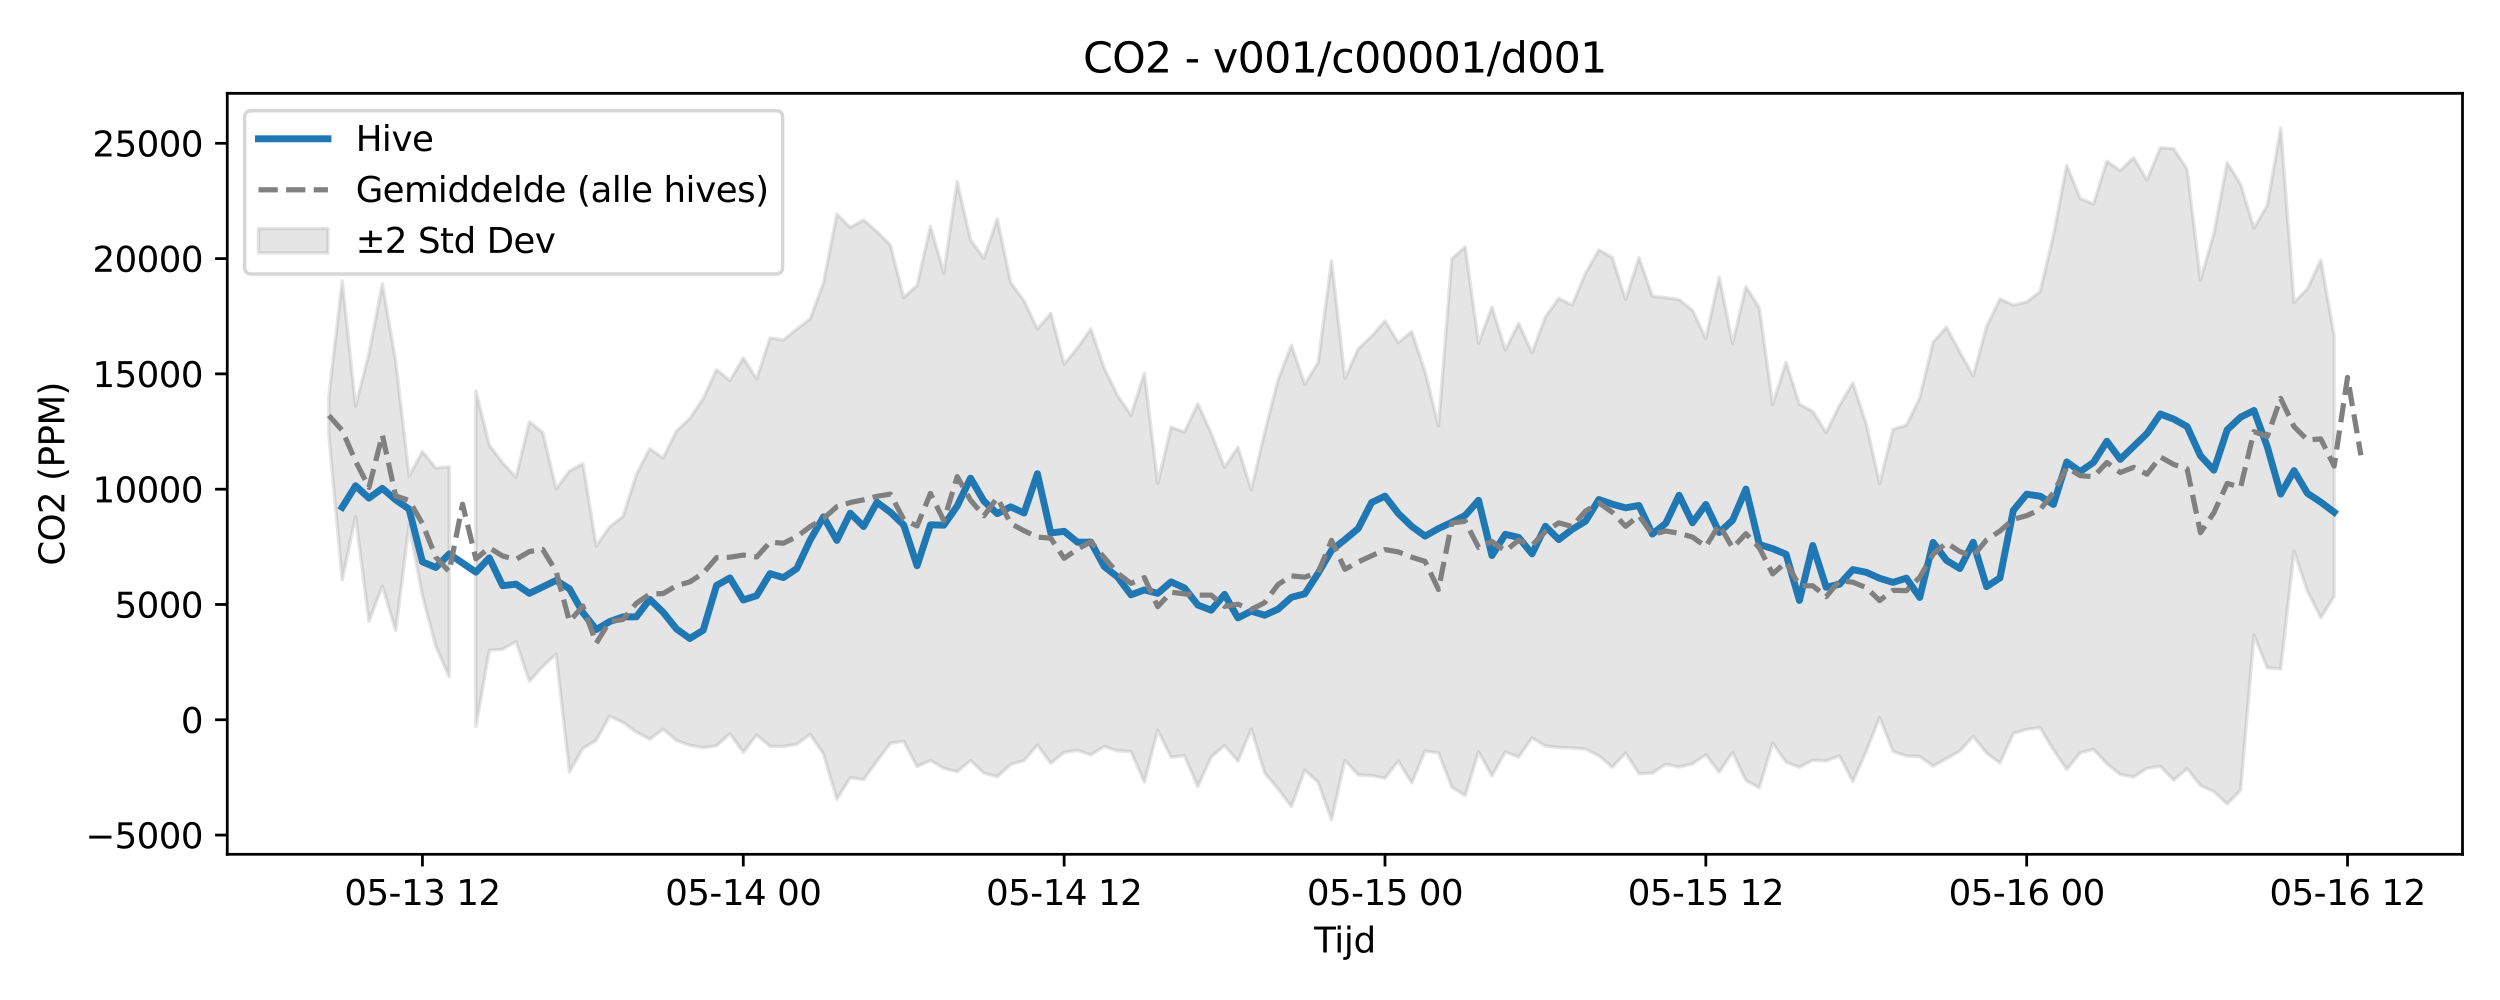 <?xml version="1.0" encoding="utf-8" standalone="no"?>
<!DOCTYPE svg PUBLIC "-//W3C//DTD SVG 1.1//EN"
  "http://www.w3.org/Graphics/SVG/1.1/DTD/svg11.dtd">
<svg xmlns:xlink="http://www.w3.org/1999/xlink" width="720pt" height="288pt" viewBox="0 0 720 288" xmlns="http://www.w3.org/2000/svg" version="1.1">
 <defs>
  <style type="text/css">*{stroke-linejoin: round; stroke-linecap: butt}</style>
 </defs>
 <g id="figure_1">
  <g id="patch_1">
   <path d="M 0 288 
L 720 288 
L 720 0 
L 0 0 
z
" style="fill: #ffffff"/>
  </g>
  <g id="axes_1">
   <g id="patch_2">
    <path d="M 65.45 246.04 
L 709.2 246.04 
L 709.2 26.88 
L 65.45 26.88 
z
" style="fill: #ffffff"/>
   </g>
   <g id="FillBetweenPolyCollection_1">
    <path d="M 94.711 114.106 
L 94.711 125.226 
L 98.562 167.044 
L 102.412 148.723 
L 106.262 178.927 
L 110.112 168.78 
L 113.962 181.576 
L 117.812 151.13 
L 121.663 171.551 
L 125.513 186.129 
L 129.363 194.874 
L 129.363 134.446 
L 129.363 134.446 
L 125.513 134.815 
L 121.663 130.052 
L 117.812 137.149 
L 113.962 104.076 
L 110.112 81.735 
L 106.262 101.859 
L 102.412 116.919 
L 98.562 80.901 
L 94.711 114.106 
z
" clip-path="url(#p6674d597a9)" style="fill: #808080; fill-opacity: 0.2; stroke: #808080; stroke-opacity: 0.2"/>
    <path d="M 137.063 112.598 
L 137.063 209.276 
L 140.914 187.304 
L 144.764 186.979 
L 148.614 184.776 
L 152.464 196.228 
L 156.314 191.934 
L 160.164 188.405 
L 164.015 222.321 
L 167.865 215.551 
L 171.715 213.222 
L 175.565 206.272 
L 179.415 208.045 
L 183.265 210.819 
L 187.116 212.919 
L 190.966 210.017 
L 194.816 213.228 
L 198.666 214.637 
L 202.516 215.351 
L 206.367 214.774 
L 210.217 211.314 
L 214.067 216.672 
L 217.917 211.683 
L 221.767 214.952 
L 225.617 214.993 
L 229.468 214.36 
L 233.318 211.513 
L 237.168 217.15 
L 241.018 230.19 
L 244.868 223.989 
L 248.719 224.5 
L 252.569 219.175 
L 256.419 214.086 
L 260.269 213.509 
L 264.119 220.768 
L 267.969 218.974 
L 271.82 221.298 
L 275.67 222.225 
L 279.52 219.042 
L 283.37 222.696 
L 287.22 223.669 
L 291.071 220.173 
L 294.921 219.063 
L 298.771 214.57 
L 302.621 219.813 
L 306.471 216.718 
L 310.321 216.104 
L 314.172 217.423 
L 318.022 214.979 
L 321.872 216.27 
L 325.722 216.435 
L 329.572 225.201 
L 333.422 210.26 
L 337.273 218.073 
L 341.123 217.631 
L 344.973 226.542 
L 348.823 218.017 
L 352.673 214.708 
L 356.524 219.224 
L 360.374 209.946 
L 364.224 222.614 
L 368.074 227.193 
L 371.924 232.288 
L 375.774 221.786 
L 379.625 225.297 
L 383.475 236.078 
L 387.325 218.994 
L 391.175 223.193 
L 395.025 223.374 
L 398.876 224.131 
L 402.726 219.179 
L 406.576 225.473 
L 410.426 216.32 
L 414.276 216.798 
L 418.126 226.701 
L 421.977 229.158 
L 425.827 216.48 
L 429.677 223.458 
L 433.527 216.573 
L 437.377 218.037 
L 441.228 212.502 
L 445.078 214.861 
L 448.928 215.239 
L 452.778 215.427 
L 456.628 215.707 
L 460.478 217.654 
L 464.329 220.947 
L 468.179 216.885 
L 472.029 222.824 
L 475.879 222.657 
L 479.729 220.11 
L 483.579 220.909 
L 487.43 219.987 
L 491.28 217.367 
L 495.13 222.393 
L 498.98 216.692 
L 502.83 224.806 
L 506.681 226.875 
L 510.531 213.978 
L 514.381 219.5 
L 518.231 220.97 
L 522.081 218.951 
L 525.931 219.147 
L 529.782 217.693 
L 533.632 225.077 
L 537.482 216.334 
L 541.332 206.645 
L 545.182 216.38 
L 549.033 217.74 
L 552.883 217.849 
L 556.733 220.627 
L 560.583 218.481 
L 564.433 216.306 
L 568.283 212.074 
L 572.134 216.854 
L 575.984 219.796 
L 579.834 211.244 
L 583.684 210.061 
L 587.534 209.56 
L 591.385 215.954 
L 595.235 221.607 
L 599.085 216.829 
L 602.935 215.805 
L 606.785 219.972 
L 610.635 223.065 
L 614.486 223.769 
L 618.336 221.274 
L 622.186 220.677 
L 626.036 224.695 
L 629.886 221.374 
L 633.736 226.208 
L 637.587 228 
L 641.437 231.558 
L 645.287 227.628 
L 649.137 182.943 
L 652.987 192.316 
L 656.838 192.641 
L 660.688 158.699 
L 664.538 170.225 
L 668.388 177.891 
L 672.238 171.789 
L 672.238 96.66 
L 672.238 96.66 
L 668.388 74.931 
L 664.538 83.162 
L 660.688 87.064 
L 656.838 36.842 
L 652.987 59.11 
L 649.137 65.67 
L 645.287 53.071 
L 641.437 46.882 
L 637.587 67.368 
L 633.736 80.639 
L 629.886 48.709 
L 626.036 42.85 
L 622.186 42.53 
L 618.336 51.859 
L 614.486 45.394 
L 610.635 49.118 
L 606.785 46.415 
L 602.935 58.766 
L 599.085 57.159 
L 595.235 47.651 
L 591.385 67.816 
L 587.534 84.015 
L 583.684 86.941 
L 579.834 87.874 
L 575.984 86.084 
L 572.134 94.076 
L 568.283 108.265 
L 564.433 101.393 
L 560.583 94.219 
L 556.733 98.548 
L 552.883 114.637 
L 549.033 122.477 
L 545.182 123.659 
L 541.332 139.275 
L 537.482 122.154 
L 533.632 110.279 
L 529.782 116.743 
L 525.931 124.562 
L 522.081 118.473 
L 518.231 116.423 
L 514.381 104.32 
L 510.531 116.569 
L 506.681 88.672 
L 502.83 82.579 
L 498.98 98.912 
L 495.13 79.784 
L 491.28 97.472 
L 487.43 89.351 
L 483.579 86.256 
L 479.729 85.723 
L 475.879 85.3 
L 472.029 74.154 
L 468.179 86.259 
L 464.329 74.129 
L 460.478 71.987 
L 456.628 78.682 
L 452.778 87.842 
L 448.928 85.923 
L 445.078 91.296 
L 441.228 101.595 
L 437.377 93.124 
L 433.527 100.79 
L 429.677 88.443 
L 425.827 98.867 
L 421.977 71.099 
L 418.126 74.5 
L 414.276 122.714 
L 410.426 107.047 
L 406.576 95.46 
L 402.726 98.714 
L 398.876 92.435 
L 395.025 96.799 
L 391.175 100.473 
L 387.325 108.94 
L 383.475 75.147 
L 379.625 104.458 
L 375.774 110.642 
L 371.924 99.422 
L 368.074 109.476 
L 364.224 124.503 
L 360.374 141.086 
L 356.524 128.8 
L 352.673 134.578 
L 348.823 124.768 
L 344.973 116.266 
L 341.123 124.451 
L 337.273 123.02 
L 333.422 139.184 
L 329.572 107.458 
L 325.722 119.584 
L 321.872 113.897 
L 318.022 106.047 
L 314.172 94.69 
L 310.321 100.172 
L 306.471 104.895 
L 302.621 90.21 
L 298.771 94.742 
L 294.921 86.639 
L 291.071 81.362 
L 287.22 63.011 
L 283.37 74.386 
L 279.52 69.075 
L 275.67 52.29 
L 271.82 78.612 
L 267.969 65.235 
L 264.119 82.204 
L 260.269 85.677 
L 256.419 70.528 
L 252.569 66.7 
L 248.719 63.381 
L 244.868 65.462 
L 241.018 61.649 
L 237.168 81.494 
L 233.318 91.845 
L 229.468 94.763 
L 225.617 97.905 
L 221.767 97.312 
L 217.917 109.122 
L 214.067 103.066 
L 210.217 109.641 
L 206.367 106.432 
L 202.516 114.798 
L 198.666 120.528 
L 194.816 124.141 
L 190.966 131.881 
L 187.116 129.219 
L 183.265 136.672 
L 179.415 148.754 
L 175.565 151.712 
L 171.715 157.263 
L 167.865 133.509 
L 164.015 135.655 
L 160.164 140.769 
L 156.314 124.573 
L 152.464 121.469 
L 148.614 137.438 
L 144.764 133.298 
L 140.914 128.215 
L 137.063 112.598 
z
" clip-path="url(#p6674d597a9)" style="fill: #808080; fill-opacity: 0.2; stroke: #808080; stroke-opacity: 0.2"/>
   </g>
   <g id="matplotlib.axis_1">
    <g id="xtick_1">
     <g id="line2d_1">
      <defs>
       <path id="mad8a921798" d="M 0 0 
L 0 3.5 
" style="stroke: #000000; stroke-width: 0.8"/>
      </defs>
      <g>
       <use xlink:href="#mad8a921798" x="121.663" y="246.04" style="stroke: #000000; stroke-width: 0.8"/>
      </g>
     </g>
     <g id="text_1">
      <!-- 05-13 12 -->
      <g transform="translate(99.182 260.638) scale(0.1 -0.1)">
       <defs>
        <path id="DejaVuSans-30" d="M 2034 4250 
Q 1547 4250 1301 3770 
Q 1056 3291 1056 2328 
Q 1056 1369 1301 889 
Q 1547 409 2034 409 
Q 2525 409 2770 889 
Q 3016 1369 3016 2328 
Q 3016 3291 2770 3770 
Q 2525 4250 2034 4250 
z
M 2034 4750 
Q 2819 4750 3233 4129 
Q 3647 3509 3647 2328 
Q 3647 1150 3233 529 
Q 2819 -91 2034 -91 
Q 1250 -91 836 529 
Q 422 1150 422 2328 
Q 422 3509 836 4129 
Q 1250 4750 2034 4750 
z
" transform="scale(0.016)"/>
        <path id="DejaVuSans-35" d="M 691 4666 
L 3169 4666 
L 3169 4134 
L 1269 4134 
L 1269 2991 
Q 1406 3038 1543 3061 
Q 1681 3084 1819 3084 
Q 2600 3084 3056 2656 
Q 3513 2228 3513 1497 
Q 3513 744 3044 326 
Q 2575 -91 1722 -91 
Q 1428 -91 1123 -41 
Q 819 9 494 109 
L 494 744 
Q 775 591 1075 516 
Q 1375 441 1709 441 
Q 2250 441 2565 725 
Q 2881 1009 2881 1497 
Q 2881 1984 2565 2268 
Q 2250 2553 1709 2553 
Q 1456 2553 1204 2497 
Q 953 2441 691 2322 
L 691 4666 
z
" transform="scale(0.016)"/>
        <path id="DejaVuSans-2d" d="M 313 2009 
L 1997 2009 
L 1997 1497 
L 313 1497 
L 313 2009 
z
" transform="scale(0.016)"/>
        <path id="DejaVuSans-31" d="M 794 531 
L 1825 531 
L 1825 4091 
L 703 3866 
L 703 4441 
L 1819 4666 
L 2450 4666 
L 2450 531 
L 3481 531 
L 3481 0 
L 794 0 
L 794 531 
z
" transform="scale(0.016)"/>
        <path id="DejaVuSans-33" d="M 2597 2516 
Q 3050 2419 3304 2112 
Q 3559 1806 3559 1356 
Q 3559 666 3084 287 
Q 2609 -91 1734 -91 
Q 1441 -91 1130 -33 
Q 819 25 488 141 
L 488 750 
Q 750 597 1062 519 
Q 1375 441 1716 441 
Q 2309 441 2620 675 
Q 2931 909 2931 1356 
Q 2931 1769 2642 2001 
Q 2353 2234 1838 2234 
L 1294 2234 
L 1294 2753 
L 1863 2753 
Q 2328 2753 2575 2939 
Q 2822 3125 2822 3475 
Q 2822 3834 2567 4026 
Q 2313 4219 1838 4219 
Q 1578 4219 1281 4162 
Q 984 4106 628 3988 
L 628 4550 
Q 988 4650 1302 4700 
Q 1616 4750 1894 4750 
Q 2613 4750 3031 4423 
Q 3450 4097 3450 3541 
Q 3450 3153 3228 2886 
Q 3006 2619 2597 2516 
z
" transform="scale(0.016)"/>
        <path id="DejaVuSans-20" transform="scale(0.016)"/>
        <path id="DejaVuSans-32" d="M 1228 531 
L 3431 531 
L 3431 0 
L 469 0 
L 469 531 
Q 828 903 1448 1529 
Q 2069 2156 2228 2338 
Q 2531 2678 2651 2914 
Q 2772 3150 2772 3378 
Q 2772 3750 2511 3984 
Q 2250 4219 1831 4219 
Q 1534 4219 1204 4116 
Q 875 4013 500 3803 
L 500 4441 
Q 881 4594 1212 4672 
Q 1544 4750 1819 4750 
Q 2544 4750 2975 4387 
Q 3406 4025 3406 3419 
Q 3406 3131 3298 2873 
Q 3191 2616 2906 2266 
Q 2828 2175 2409 1742 
Q 1991 1309 1228 531 
z
" transform="scale(0.016)"/>
       </defs>
       <use xlink:href="#DejaVuSans-30"/>
       <use xlink:href="#DejaVuSans-35" transform="translate(63.623 0)"/>
       <use xlink:href="#DejaVuSans-2d" transform="translate(127.246 0)"/>
       <use xlink:href="#DejaVuSans-31" transform="translate(163.33 0)"/>
       <use xlink:href="#DejaVuSans-33" transform="translate(226.953 0)"/>
       <use xlink:href="#DejaVuSans-20" transform="translate(290.576 0)"/>
       <use xlink:href="#DejaVuSans-31" transform="translate(322.363 0)"/>
       <use xlink:href="#DejaVuSans-32" transform="translate(385.986 0)"/>
      </g>
     </g>
    </g>
    <g id="xtick_2">
     <g id="line2d_2">
      <g>
       <use xlink:href="#mad8a921798" x="214.067" y="246.04" style="stroke: #000000; stroke-width: 0.8"/>
      </g>
     </g>
     <g id="text_2">
      <!-- 05-14 00 -->
      <g transform="translate(191.586 260.638) scale(0.1 -0.1)">
       <defs>
        <path id="DejaVuSans-34" d="M 2419 4116 
L 825 1625 
L 2419 1625 
L 2419 4116 
z
M 2253 4666 
L 3047 4666 
L 3047 1625 
L 3713 1625 
L 3713 1100 
L 3047 1100 
L 3047 0 
L 2419 0 
L 2419 1100 
L 313 1100 
L 313 1709 
L 2253 4666 
z
" transform="scale(0.016)"/>
       </defs>
       <use xlink:href="#DejaVuSans-30"/>
       <use xlink:href="#DejaVuSans-35" transform="translate(63.623 0)"/>
       <use xlink:href="#DejaVuSans-2d" transform="translate(127.246 0)"/>
       <use xlink:href="#DejaVuSans-31" transform="translate(163.33 0)"/>
       <use xlink:href="#DejaVuSans-34" transform="translate(226.953 0)"/>
       <use xlink:href="#DejaVuSans-20" transform="translate(290.576 0)"/>
       <use xlink:href="#DejaVuSans-30" transform="translate(322.363 0)"/>
       <use xlink:href="#DejaVuSans-30" transform="translate(385.986 0)"/>
      </g>
     </g>
    </g>
    <g id="xtick_3">
     <g id="line2d_3">
      <g>
       <use xlink:href="#mad8a921798" x="306.471" y="246.04" style="stroke: #000000; stroke-width: 0.8"/>
      </g>
     </g>
     <g id="text_3">
      <!-- 05-14 12 -->
      <g transform="translate(283.991 260.638) scale(0.1 -0.1)">
       <use xlink:href="#DejaVuSans-30"/>
       <use xlink:href="#DejaVuSans-35" transform="translate(63.623 0)"/>
       <use xlink:href="#DejaVuSans-2d" transform="translate(127.246 0)"/>
       <use xlink:href="#DejaVuSans-31" transform="translate(163.33 0)"/>
       <use xlink:href="#DejaVuSans-34" transform="translate(226.953 0)"/>
       <use xlink:href="#DejaVuSans-20" transform="translate(290.576 0)"/>
       <use xlink:href="#DejaVuSans-31" transform="translate(322.363 0)"/>
       <use xlink:href="#DejaVuSans-32" transform="translate(385.986 0)"/>
      </g>
     </g>
    </g>
    <g id="xtick_4">
     <g id="line2d_4">
      <g>
       <use xlink:href="#mad8a921798" x="398.876" y="246.04" style="stroke: #000000; stroke-width: 0.8"/>
      </g>
     </g>
     <g id="text_4">
      <!-- 05-15 00 -->
      <g transform="translate(376.395 260.638) scale(0.1 -0.1)">
       <use xlink:href="#DejaVuSans-30"/>
       <use xlink:href="#DejaVuSans-35" transform="translate(63.623 0)"/>
       <use xlink:href="#DejaVuSans-2d" transform="translate(127.246 0)"/>
       <use xlink:href="#DejaVuSans-31" transform="translate(163.33 0)"/>
       <use xlink:href="#DejaVuSans-35" transform="translate(226.953 0)"/>
       <use xlink:href="#DejaVuSans-20" transform="translate(290.576 0)"/>
       <use xlink:href="#DejaVuSans-30" transform="translate(322.363 0)"/>
       <use xlink:href="#DejaVuSans-30" transform="translate(385.986 0)"/>
      </g>
     </g>
    </g>
    <g id="xtick_5">
     <g id="line2d_5">
      <g>
       <use xlink:href="#mad8a921798" x="491.28" y="246.04" style="stroke: #000000; stroke-width: 0.8"/>
      </g>
     </g>
     <g id="text_5">
      <!-- 05-15 12 -->
      <g transform="translate(468.799 260.638) scale(0.1 -0.1)">
       <use xlink:href="#DejaVuSans-30"/>
       <use xlink:href="#DejaVuSans-35" transform="translate(63.623 0)"/>
       <use xlink:href="#DejaVuSans-2d" transform="translate(127.246 0)"/>
       <use xlink:href="#DejaVuSans-31" transform="translate(163.33 0)"/>
       <use xlink:href="#DejaVuSans-35" transform="translate(226.953 0)"/>
       <use xlink:href="#DejaVuSans-20" transform="translate(290.576 0)"/>
       <use xlink:href="#DejaVuSans-31" transform="translate(322.363 0)"/>
       <use xlink:href="#DejaVuSans-32" transform="translate(385.986 0)"/>
      </g>
     </g>
    </g>
    <g id="xtick_6">
     <g id="line2d_6">
      <g>
       <use xlink:href="#mad8a921798" x="583.684" y="246.04" style="stroke: #000000; stroke-width: 0.8"/>
      </g>
     </g>
     <g id="text_6">
      <!-- 05-16 00 -->
      <g transform="translate(561.204 260.638) scale(0.1 -0.1)">
       <defs>
        <path id="DejaVuSans-36" d="M 2113 2584 
Q 1688 2584 1439 2293 
Q 1191 2003 1191 1497 
Q 1191 994 1439 701 
Q 1688 409 2113 409 
Q 2538 409 2786 701 
Q 3034 994 3034 1497 
Q 3034 2003 2786 2293 
Q 2538 2584 2113 2584 
z
M 3366 4563 
L 3366 3988 
Q 3128 4100 2886 4159 
Q 2644 4219 2406 4219 
Q 1781 4219 1451 3797 
Q 1122 3375 1075 2522 
Q 1259 2794 1537 2939 
Q 1816 3084 2150 3084 
Q 2853 3084 3261 2657 
Q 3669 2231 3669 1497 
Q 3669 778 3244 343 
Q 2819 -91 2113 -91 
Q 1303 -91 875 529 
Q 447 1150 447 2328 
Q 447 3434 972 4092 
Q 1497 4750 2381 4750 
Q 2619 4750 2861 4703 
Q 3103 4656 3366 4563 
z
" transform="scale(0.016)"/>
       </defs>
       <use xlink:href="#DejaVuSans-30"/>
       <use xlink:href="#DejaVuSans-35" transform="translate(63.623 0)"/>
       <use xlink:href="#DejaVuSans-2d" transform="translate(127.246 0)"/>
       <use xlink:href="#DejaVuSans-31" transform="translate(163.33 0)"/>
       <use xlink:href="#DejaVuSans-36" transform="translate(226.953 0)"/>
       <use xlink:href="#DejaVuSans-20" transform="translate(290.576 0)"/>
       <use xlink:href="#DejaVuSans-30" transform="translate(322.363 0)"/>
       <use xlink:href="#DejaVuSans-30" transform="translate(385.986 0)"/>
      </g>
     </g>
    </g>
    <g id="xtick_7">
     <g id="line2d_7">
      <g>
       <use xlink:href="#mad8a921798" x="676.088" y="246.04" style="stroke: #000000; stroke-width: 0.8"/>
      </g>
     </g>
     <g id="text_7">
      <!-- 05-16 12 -->
      <g transform="translate(653.608 260.638) scale(0.1 -0.1)">
       <use xlink:href="#DejaVuSans-30"/>
       <use xlink:href="#DejaVuSans-35" transform="translate(63.623 0)"/>
       <use xlink:href="#DejaVuSans-2d" transform="translate(127.246 0)"/>
       <use xlink:href="#DejaVuSans-31" transform="translate(163.33 0)"/>
       <use xlink:href="#DejaVuSans-36" transform="translate(226.953 0)"/>
       <use xlink:href="#DejaVuSans-20" transform="translate(290.576 0)"/>
       <use xlink:href="#DejaVuSans-31" transform="translate(322.363 0)"/>
       <use xlink:href="#DejaVuSans-32" transform="translate(385.986 0)"/>
      </g>
     </g>
    </g>
    <g id="text_8">
     <!-- Tijd -->
     <g transform="translate(378.475 274.317) scale(0.1 -0.1)">
      <defs>
       <path id="DejaVuSans-54" d="M -19 4666 
L 3928 4666 
L 3928 4134 
L 2272 4134 
L 2272 0 
L 1638 0 
L 1638 4134 
L -19 4134 
L -19 4666 
z
" transform="scale(0.016)"/>
       <path id="DejaVuSans-69" d="M 603 3500 
L 1178 3500 
L 1178 0 
L 603 0 
L 603 3500 
z
M 603 4863 
L 1178 4863 
L 1178 4134 
L 603 4134 
L 603 4863 
z
" transform="scale(0.016)"/>
       <path id="DejaVuSans-6a" d="M 603 3500 
L 1178 3500 
L 1178 -63 
Q 1178 -731 923 -1031 
Q 669 -1331 103 -1331 
L -116 -1331 
L -116 -844 
L 38 -844 
Q 366 -844 484 -692 
Q 603 -541 603 -63 
L 603 3500 
z
M 603 4863 
L 1178 4863 
L 1178 4134 
L 603 4134 
L 603 4863 
z
" transform="scale(0.016)"/>
       <path id="DejaVuSans-64" d="M 2906 2969 
L 2906 4863 
L 3481 4863 
L 3481 0 
L 2906 0 
L 2906 525 
Q 2725 213 2448 61 
Q 2172 -91 1784 -91 
Q 1150 -91 751 415 
Q 353 922 353 1747 
Q 353 2572 751 3078 
Q 1150 3584 1784 3584 
Q 2172 3584 2448 3432 
Q 2725 3281 2906 2969 
z
M 947 1747 
Q 947 1113 1208 752 
Q 1469 391 1925 391 
Q 2381 391 2643 752 
Q 2906 1113 2906 1747 
Q 2906 2381 2643 2742 
Q 2381 3103 1925 3103 
Q 1469 3103 1208 2742 
Q 947 2381 947 1747 
z
" transform="scale(0.016)"/>
      </defs>
      <use xlink:href="#DejaVuSans-54"/>
      <use xlink:href="#DejaVuSans-69" transform="translate(57.959 0)"/>
      <use xlink:href="#DejaVuSans-6a" transform="translate(85.742 0)"/>
      <use xlink:href="#DejaVuSans-64" transform="translate(113.525 0)"/>
     </g>
    </g>
   </g>
   <g id="matplotlib.axis_2">
    <g id="ytick_1">
     <g id="line2d_8">
      <defs>
       <path id="m04504f0aed" d="M 0 0 
L -3.5 0 
" style="stroke: #000000; stroke-width: 0.8"/>
      </defs>
      <g>
       <use xlink:href="#m04504f0aed" x="65.45" y="240.5" style="stroke: #000000; stroke-width: 0.8"/>
      </g>
     </g>
     <g id="text_9">
      <!-- −5000 -->
      <g transform="translate(24.62 244.3) scale(0.1 -0.1)">
       <defs>
        <path id="DejaVuSans-2212" d="M 678 2272 
L 4684 2272 
L 4684 1741 
L 678 1741 
L 678 2272 
z
" transform="scale(0.016)"/>
       </defs>
       <use xlink:href="#DejaVuSans-2212"/>
       <use xlink:href="#DejaVuSans-35" transform="translate(83.789 0)"/>
       <use xlink:href="#DejaVuSans-30" transform="translate(147.412 0)"/>
       <use xlink:href="#DejaVuSans-30" transform="translate(211.035 0)"/>
       <use xlink:href="#DejaVuSans-30" transform="translate(274.658 0)"/>
      </g>
     </g>
    </g>
    <g id="ytick_2">
     <g id="line2d_9">
      <g>
       <use xlink:href="#m04504f0aed" x="65.45" y="207.295" style="stroke: #000000; stroke-width: 0.8"/>
      </g>
     </g>
     <g id="text_10">
      <!-- 0 -->
      <g transform="translate(52.087 211.094) scale(0.1 -0.1)">
       <use xlink:href="#DejaVuSans-30"/>
      </g>
     </g>
    </g>
    <g id="ytick_3">
     <g id="line2d_10">
      <g>
       <use xlink:href="#m04504f0aed" x="65.45" y="174.089" style="stroke: #000000; stroke-width: 0.8"/>
      </g>
     </g>
     <g id="text_11">
      <!-- 5000 -->
      <g transform="translate(33 177.889) scale(0.1 -0.1)">
       <use xlink:href="#DejaVuSans-35"/>
       <use xlink:href="#DejaVuSans-30" transform="translate(63.623 0)"/>
       <use xlink:href="#DejaVuSans-30" transform="translate(127.246 0)"/>
       <use xlink:href="#DejaVuSans-30" transform="translate(190.869 0)"/>
      </g>
     </g>
    </g>
    <g id="ytick_4">
     <g id="line2d_11">
      <g>
       <use xlink:href="#m04504f0aed" x="65.45" y="140.884" style="stroke: #000000; stroke-width: 0.8"/>
      </g>
     </g>
     <g id="text_12">
      <!-- 10000 -->
      <g transform="translate(26.637 144.683) scale(0.1 -0.1)">
       <use xlink:href="#DejaVuSans-31"/>
       <use xlink:href="#DejaVuSans-30" transform="translate(63.623 0)"/>
       <use xlink:href="#DejaVuSans-30" transform="translate(127.246 0)"/>
       <use xlink:href="#DejaVuSans-30" transform="translate(190.869 0)"/>
       <use xlink:href="#DejaVuSans-30" transform="translate(254.492 0)"/>
      </g>
     </g>
    </g>
    <g id="ytick_5">
     <g id="line2d_12">
      <g>
       <use xlink:href="#m04504f0aed" x="65.45" y="107.679" style="stroke: #000000; stroke-width: 0.8"/>
      </g>
     </g>
     <g id="text_13">
      <!-- 15000 -->
      <g transform="translate(26.637 111.478) scale(0.1 -0.1)">
       <use xlink:href="#DejaVuSans-31"/>
       <use xlink:href="#DejaVuSans-35" transform="translate(63.623 0)"/>
       <use xlink:href="#DejaVuSans-30" transform="translate(127.246 0)"/>
       <use xlink:href="#DejaVuSans-30" transform="translate(190.869 0)"/>
       <use xlink:href="#DejaVuSans-30" transform="translate(254.492 0)"/>
      </g>
     </g>
    </g>
    <g id="ytick_6">
     <g id="line2d_13">
      <g>
       <use xlink:href="#m04504f0aed" x="65.45" y="74.473" style="stroke: #000000; stroke-width: 0.8"/>
      </g>
     </g>
     <g id="text_14">
      <!-- 20000 -->
      <g transform="translate(26.637 78.272) scale(0.1 -0.1)">
       <use xlink:href="#DejaVuSans-32"/>
       <use xlink:href="#DejaVuSans-30" transform="translate(63.623 0)"/>
       <use xlink:href="#DejaVuSans-30" transform="translate(127.246 0)"/>
       <use xlink:href="#DejaVuSans-30" transform="translate(190.869 0)"/>
       <use xlink:href="#DejaVuSans-30" transform="translate(254.492 0)"/>
      </g>
     </g>
    </g>
    <g id="ytick_7">
     <g id="line2d_14">
      <g>
       <use xlink:href="#m04504f0aed" x="65.45" y="41.268" style="stroke: #000000; stroke-width: 0.8"/>
      </g>
     </g>
     <g id="text_15">
      <!-- 25000 -->
      <g transform="translate(26.637 45.067) scale(0.1 -0.1)">
       <use xlink:href="#DejaVuSans-32"/>
       <use xlink:href="#DejaVuSans-35" transform="translate(63.623 0)"/>
       <use xlink:href="#DejaVuSans-30" transform="translate(127.246 0)"/>
       <use xlink:href="#DejaVuSans-30" transform="translate(190.869 0)"/>
       <use xlink:href="#DejaVuSans-30" transform="translate(254.492 0)"/>
      </g>
     </g>
    </g>
    <g id="text_16">
     <!-- CO2 (PPM) -->
     <g transform="translate(18.541 162.903) rotate(-90) scale(0.1 -0.1)">
      <defs>
       <path id="DejaVuSans-43" d="M 4122 4306 
L 4122 3641 
Q 3803 3938 3442 4084 
Q 3081 4231 2675 4231 
Q 1875 4231 1450 3742 
Q 1025 3253 1025 2328 
Q 1025 1406 1450 917 
Q 1875 428 2675 428 
Q 3081 428 3442 575 
Q 3803 722 4122 1019 
L 4122 359 
Q 3791 134 3420 21 
Q 3050 -91 2638 -91 
Q 1578 -91 968 557 
Q 359 1206 359 2328 
Q 359 3453 968 4101 
Q 1578 4750 2638 4750 
Q 3056 4750 3426 4639 
Q 3797 4528 4122 4306 
z
" transform="scale(0.016)"/>
       <path id="DejaVuSans-4f" d="M 2522 4238 
Q 1834 4238 1429 3725 
Q 1025 3213 1025 2328 
Q 1025 1447 1429 934 
Q 1834 422 2522 422 
Q 3209 422 3611 934 
Q 4013 1447 4013 2328 
Q 4013 3213 3611 3725 
Q 3209 4238 2522 4238 
z
M 2522 4750 
Q 3503 4750 4090 4092 
Q 4678 3434 4678 2328 
Q 4678 1225 4090 567 
Q 3503 -91 2522 -91 
Q 1538 -91 948 565 
Q 359 1222 359 2328 
Q 359 3434 948 4092 
Q 1538 4750 2522 4750 
z
" transform="scale(0.016)"/>
       <path id="DejaVuSans-28" d="M 1984 4856 
Q 1566 4138 1362 3434 
Q 1159 2731 1159 2009 
Q 1159 1288 1364 580 
Q 1569 -128 1984 -844 
L 1484 -844 
Q 1016 -109 783 600 
Q 550 1309 550 2009 
Q 550 2706 781 3412 
Q 1013 4119 1484 4856 
L 1984 4856 
z
" transform="scale(0.016)"/>
       <path id="DejaVuSans-50" d="M 1259 4147 
L 1259 2394 
L 2053 2394 
Q 2494 2394 2734 2622 
Q 2975 2850 2975 3272 
Q 2975 3691 2734 3919 
Q 2494 4147 2053 4147 
L 1259 4147 
z
M 628 4666 
L 2053 4666 
Q 2838 4666 3239 4311 
Q 3641 3956 3641 3272 
Q 3641 2581 3239 2228 
Q 2838 1875 2053 1875 
L 1259 1875 
L 1259 0 
L 628 0 
L 628 4666 
z
" transform="scale(0.016)"/>
       <path id="DejaVuSans-4d" d="M 628 4666 
L 1569 4666 
L 2759 1491 
L 3956 4666 
L 4897 4666 
L 4897 0 
L 4281 0 
L 4281 4097 
L 3078 897 
L 2444 897 
L 1241 4097 
L 1241 0 
L 628 0 
L 628 4666 
z
" transform="scale(0.016)"/>
       <path id="DejaVuSans-29" d="M 513 4856 
L 1013 4856 
Q 1481 4119 1714 3412 
Q 1947 2706 1947 2009 
Q 1947 1309 1714 600 
Q 1481 -109 1013 -844 
L 513 -844 
Q 928 -128 1133 580 
Q 1338 1288 1338 2009 
Q 1338 2731 1133 3434 
Q 928 4138 513 4856 
z
" transform="scale(0.016)"/>
      </defs>
      <use xlink:href="#DejaVuSans-43"/>
      <use xlink:href="#DejaVuSans-4f" transform="translate(69.824 0)"/>
      <use xlink:href="#DejaVuSans-32" transform="translate(148.535 0)"/>
      <use xlink:href="#DejaVuSans-20" transform="translate(212.158 0)"/>
      <use xlink:href="#DejaVuSans-28" transform="translate(243.945 0)"/>
      <use xlink:href="#DejaVuSans-50" transform="translate(282.959 0)"/>
      <use xlink:href="#DejaVuSans-50" transform="translate(343.262 0)"/>
      <use xlink:href="#DejaVuSans-4d" transform="translate(403.564 0)"/>
      <use xlink:href="#DejaVuSans-29" transform="translate(489.844 0)"/>
     </g>
    </g>
   </g>
   <g id="line2d_15">
    <path d="M 98.562 146.084 
L 102.412 139.901 
L 106.262 143.454 
L 110.112 140.645 
L 113.962 143.975 
L 117.812 146.611 
L 121.663 161.82 
L 125.513 163.424 
L 129.363 159.546 
L 137.063 164.776 
L 140.914 160.679 
L 144.764 168.681 
L 148.614 168.232 
L 152.464 170.888 
L 160.164 167.161 
L 164.015 169.589 
L 167.865 176.443 
L 171.715 181.322 
L 175.565 179.017 
L 179.415 177.66 
L 183.265 177.656 
L 187.116 172.595 
L 190.966 176.31 
L 194.816 181.118 
L 198.666 183.89 
L 202.516 181.499 
L 206.367 168.6 
L 210.217 166.441 
L 214.067 172.792 
L 217.917 171.561 
L 221.767 165.204 
L 225.617 166.342 
L 229.468 163.752 
L 233.318 155.545 
L 237.168 148.853 
L 241.018 155.636 
L 244.868 147.802 
L 248.719 151.629 
L 252.569 144.647 
L 256.419 147.521 
L 260.269 151.202 
L 264.119 162.926 
L 267.969 151.147 
L 271.82 151.251 
L 275.67 145.725 
L 279.52 137.714 
L 283.37 144.32 
L 287.22 147.926 
L 291.071 145.971 
L 294.921 147.744 
L 298.771 136.441 
L 302.621 153.495 
L 306.471 153.022 
L 310.321 156.154 
L 314.172 156.115 
L 318.022 163.165 
L 321.872 166.178 
L 325.722 171.307 
L 329.572 169.901 
L 333.422 170.882 
L 337.273 167.583 
L 341.123 169.334 
L 344.973 174.251 
L 348.823 175.73 
L 352.673 171.187 
L 356.524 177.963 
L 360.374 176.007 
L 364.224 177.184 
L 368.074 175.442 
L 371.924 172.022 
L 375.774 171.024 
L 379.625 165.089 
L 383.475 158.483 
L 387.325 155.43 
L 391.175 152.205 
L 395.025 144.712 
L 398.876 142.892 
L 402.726 147.886 
L 406.576 151.601 
L 410.426 154.394 
L 414.276 152.218 
L 418.126 150.427 
L 421.977 148.433 
L 425.827 144.092 
L 429.677 159.993 
L 433.527 153.883 
L 437.377 154.795 
L 441.228 159.503 
L 445.078 151.566 
L 448.928 155.393 
L 452.778 152.451 
L 456.628 150.117 
L 460.478 143.866 
L 464.329 145.205 
L 468.179 146.248 
L 472.029 145.582 
L 475.879 153.801 
L 479.729 150.724 
L 483.579 142.64 
L 487.43 150.547 
L 491.28 145.289 
L 495.13 153.349 
L 498.98 149.832 
L 502.83 140.864 
L 506.681 156.809 
L 510.531 158.014 
L 514.381 159.627 
L 518.231 172.914 
L 522.081 157.102 
L 525.931 169.12 
L 529.782 168.263 
L 533.632 164.044 
L 537.482 164.827 
L 541.332 166.541 
L 545.182 167.725 
L 549.033 166.512 
L 552.883 172.064 
L 556.733 156.221 
L 560.583 161.39 
L 564.433 163.738 
L 568.283 156.181 
L 572.134 168.958 
L 575.984 166.43 
L 579.834 147.005 
L 583.684 142.323 
L 587.534 142.892 
L 591.385 145.276 
L 595.235 133.043 
L 599.085 135.819 
L 602.935 133.158 
L 606.785 127.088 
L 610.635 132.279 
L 618.336 124.83 
L 622.186 119.239 
L 626.036 120.702 
L 629.886 122.856 
L 633.736 131.272 
L 637.587 135.412 
L 641.437 123.772 
L 645.287 120.153 
L 649.137 118.218 
L 652.987 128.691 
L 656.838 142.283 
L 660.688 135.545 
L 664.538 142.084 
L 668.388 144.612 
L 672.238 147.505 
L 672.238 147.505 
" clip-path="url(#p6674d597a9)" style="fill: none; stroke: #1f77b4; stroke-width: 2; stroke-linecap: square"/>
   </g>
   <g id="line2d_16">
    <path d="M 94.711 119.666 
L 98.562 123.972 
L 102.412 132.821 
L 106.262 140.393 
L 110.112 125.258 
L 113.962 142.826 
L 117.812 144.139 
L 121.663 150.802 
L 125.513 160.472 
L 129.363 164.66 
L 133.213 145.223 
L 137.063 160.937 
L 140.914 157.759 
L 144.764 160.139 
L 148.614 161.107 
L 152.464 158.848 
L 156.314 158.254 
L 160.164 164.587 
L 164.015 178.988 
L 167.865 174.53 
L 171.715 185.243 
L 175.565 178.992 
L 179.415 178.4 
L 183.265 173.746 
L 187.116 171.069 
L 190.966 170.949 
L 194.816 168.685 
L 198.666 167.582 
L 202.516 165.075 
L 206.367 160.603 
L 210.217 160.477 
L 214.067 159.869 
L 217.917 160.403 
L 221.767 156.132 
L 225.617 156.449 
L 229.468 154.561 
L 233.318 151.679 
L 237.168 149.322 
L 241.018 145.919 
L 244.868 144.725 
L 248.719 143.94 
L 252.569 142.937 
L 256.419 142.307 
L 260.269 149.593 
L 264.119 151.486 
L 267.969 142.105 
L 271.82 149.955 
L 275.67 137.257 
L 279.52 144.059 
L 283.37 148.541 
L 287.22 143.34 
L 291.071 150.767 
L 294.921 152.851 
L 298.771 154.656 
L 302.621 155.011 
L 306.471 160.806 
L 310.321 158.138 
L 314.172 156.056 
L 321.872 165.084 
L 325.722 168.009 
L 329.572 166.33 
L 333.422 174.722 
L 337.273 170.546 
L 341.123 171.041 
L 344.973 171.404 
L 348.823 171.392 
L 352.673 174.643 
L 356.524 174.012 
L 360.374 175.516 
L 364.224 173.558 
L 368.074 168.335 
L 371.924 165.855 
L 375.774 166.214 
L 379.625 164.878 
L 383.475 155.613 
L 387.325 163.967 
L 391.175 161.833 
L 398.876 158.283 
L 402.726 158.946 
L 406.576 160.466 
L 410.426 161.683 
L 414.276 169.756 
L 418.126 150.6 
L 421.977 150.129 
L 425.827 157.673 
L 429.677 155.951 
L 433.527 158.681 
L 437.377 155.581 
L 441.228 157.048 
L 445.078 153.078 
L 448.928 150.581 
L 452.778 151.634 
L 456.628 147.194 
L 460.478 144.82 
L 464.329 147.538 
L 468.179 151.572 
L 472.029 148.489 
L 475.879 153.979 
L 479.729 152.916 
L 483.579 153.583 
L 487.43 154.669 
L 491.28 157.419 
L 495.13 151.089 
L 498.98 157.802 
L 502.83 153.693 
L 506.681 157.774 
L 510.531 165.274 
L 514.381 161.91 
L 518.231 168.697 
L 522.081 168.712 
L 525.931 171.854 
L 529.782 167.218 
L 533.632 167.678 
L 537.482 169.244 
L 541.332 172.96 
L 545.182 170.019 
L 549.033 170.109 
L 552.883 166.243 
L 556.733 159.588 
L 560.583 156.35 
L 564.433 158.849 
L 568.283 160.17 
L 572.134 155.465 
L 575.984 152.94 
L 579.834 149.559 
L 583.684 148.501 
L 587.534 146.788 
L 591.385 141.885 
L 595.235 134.629 
L 599.085 136.994 
L 602.935 137.285 
L 606.785 133.193 
L 610.635 136.091 
L 614.486 134.581 
L 618.336 136.567 
L 622.186 131.604 
L 626.036 133.773 
L 629.886 135.042 
L 633.736 153.423 
L 637.587 147.684 
L 641.437 139.22 
L 645.287 140.349 
L 649.137 124.306 
L 652.987 125.713 
L 656.838 114.741 
L 660.688 122.881 
L 664.538 126.693 
L 668.388 126.411 
L 672.238 134.224 
L 676.088 108.691 
L 679.939 131.115 
L 679.939 131.115 
" clip-path="url(#p6674d597a9)" style="fill: none; stroke-dasharray: 5.55,2.4; stroke-dashoffset: 0; stroke: #808080; stroke-width: 1.5"/>
   </g>
   <g id="patch_3">
    <path d="M 65.45 246.04 
L 65.45 26.88 
" style="fill: none; stroke: #000000; stroke-width: 0.8; stroke-linejoin: miter; stroke-linecap: square"/>
   </g>
   <g id="patch_4">
    <path d="M 709.2 246.04 
L 709.2 26.88 
" style="fill: none; stroke: #000000; stroke-width: 0.8; stroke-linejoin: miter; stroke-linecap: square"/>
   </g>
   <g id="patch_5">
    <path d="M 65.45 246.04 
L 709.2 246.04 
" style="fill: none; stroke: #000000; stroke-width: 0.8; stroke-linejoin: miter; stroke-linecap: square"/>
   </g>
   <g id="patch_6">
    <path d="M 65.45 26.88 
L 709.2 26.88 
" style="fill: none; stroke: #000000; stroke-width: 0.8; stroke-linejoin: miter; stroke-linecap: square"/>
   </g>
   <g id="text_17">
    <!-- CO2 - v001/c00001/d001 -->
    <g transform="translate(311.922 20.88) scale(0.12 -0.12)">
     <defs>
      <path id="DejaVuSans-76" d="M 191 3500 
L 800 3500 
L 1894 563 
L 2988 3500 
L 3597 3500 
L 2284 0 
L 1503 0 
L 191 3500 
z
" transform="scale(0.016)"/>
      <path id="DejaVuSans-2f" d="M 1625 4666 
L 2156 4666 
L 531 -594 
L 0 -594 
L 1625 4666 
z
" transform="scale(0.016)"/>
      <path id="DejaVuSans-63" d="M 3122 3366 
L 3122 2828 
Q 2878 2963 2633 3030 
Q 2388 3097 2138 3097 
Q 1578 3097 1268 2742 
Q 959 2388 959 1747 
Q 959 1106 1268 751 
Q 1578 397 2138 397 
Q 2388 397 2633 464 
Q 2878 531 3122 666 
L 3122 134 
Q 2881 22 2623 -34 
Q 2366 -91 2075 -91 
Q 1284 -91 818 406 
Q 353 903 353 1747 
Q 353 2603 823 3093 
Q 1294 3584 2113 3584 
Q 2378 3584 2631 3529 
Q 2884 3475 3122 3366 
z
" transform="scale(0.016)"/>
     </defs>
     <use xlink:href="#DejaVuSans-43"/>
     <use xlink:href="#DejaVuSans-4f" transform="translate(69.824 0)"/>
     <use xlink:href="#DejaVuSans-32" transform="translate(148.535 0)"/>
     <use xlink:href="#DejaVuSans-20" transform="translate(212.158 0)"/>
     <use xlink:href="#DejaVuSans-2d" transform="translate(243.945 0)"/>
     <use xlink:href="#DejaVuSans-20" transform="translate(280.029 0)"/>
     <use xlink:href="#DejaVuSans-76" transform="translate(311.816 0)"/>
     <use xlink:href="#DejaVuSans-30" transform="translate(370.996 0)"/>
     <use xlink:href="#DejaVuSans-30" transform="translate(434.619 0)"/>
     <use xlink:href="#DejaVuSans-31" transform="translate(498.242 0)"/>
     <use xlink:href="#DejaVuSans-2f" transform="translate(561.865 0)"/>
     <use xlink:href="#DejaVuSans-63" transform="translate(595.557 0)"/>
     <use xlink:href="#DejaVuSans-30" transform="translate(650.537 0)"/>
     <use xlink:href="#DejaVuSans-30" transform="translate(714.16 0)"/>
     <use xlink:href="#DejaVuSans-30" transform="translate(777.783 0)"/>
     <use xlink:href="#DejaVuSans-30" transform="translate(841.406 0)"/>
     <use xlink:href="#DejaVuSans-31" transform="translate(905.029 0)"/>
     <use xlink:href="#DejaVuSans-2f" transform="translate(968.652 0)"/>
     <use xlink:href="#DejaVuSans-64" transform="translate(1002.344 0)"/>
     <use xlink:href="#DejaVuSans-30" transform="translate(1065.82 0)"/>
     <use xlink:href="#DejaVuSans-30" transform="translate(1129.443 0)"/>
     <use xlink:href="#DejaVuSans-31" transform="translate(1193.066 0)"/>
    </g>
   </g>
   <g id="legend_1">
    <g id="patch_7">
     <path d="M 72.45 78.914 
L 223.394 78.914 
Q 225.394 78.914 225.394 76.914 
L 225.394 33.88 
Q 225.394 31.88 223.394 31.88 
L 72.45 31.88 
Q 70.45 31.88 70.45 33.88 
L 70.45 76.914 
Q 70.45 78.914 72.45 78.914 
z
" style="fill: #ffffff; opacity: 0.8; stroke: #cccccc; stroke-linejoin: miter"/>
    </g>
    <g id="line2d_17">
     <path d="M 74.45 39.978 
L 84.45 39.978 
L 94.45 39.978 
" style="fill: none; stroke: #1f77b4; stroke-width: 2; stroke-linecap: square"/>
    </g>
    <g id="text_18">
     <!-- Hive -->
     <g transform="translate(102.45 43.478) scale(0.1 -0.1)">
      <defs>
       <path id="DejaVuSans-48" d="M 628 4666 
L 1259 4666 
L 1259 2753 
L 3553 2753 
L 3553 4666 
L 4184 4666 
L 4184 0 
L 3553 0 
L 3553 2222 
L 1259 2222 
L 1259 0 
L 628 0 
L 628 4666 
z
" transform="scale(0.016)"/>
       <path id="DejaVuSans-65" d="M 3597 1894 
L 3597 1613 
L 953 1613 
Q 991 1019 1311 708 
Q 1631 397 2203 397 
Q 2534 397 2845 478 
Q 3156 559 3463 722 
L 3463 178 
Q 3153 47 2828 -22 
Q 2503 -91 2169 -91 
Q 1331 -91 842 396 
Q 353 884 353 1716 
Q 353 2575 817 3079 
Q 1281 3584 2069 3584 
Q 2775 3584 3186 3129 
Q 3597 2675 3597 1894 
z
M 3022 2063 
Q 3016 2534 2758 2815 
Q 2500 3097 2075 3097 
Q 1594 3097 1305 2825 
Q 1016 2553 972 2059 
L 3022 2063 
z
" transform="scale(0.016)"/>
      </defs>
      <use xlink:href="#DejaVuSans-48"/>
      <use xlink:href="#DejaVuSans-69" transform="translate(75.195 0)"/>
      <use xlink:href="#DejaVuSans-76" transform="translate(102.979 0)"/>
      <use xlink:href="#DejaVuSans-65" transform="translate(162.158 0)"/>
     </g>
    </g>
    <g id="line2d_18">
     <path d="M 74.45 54.657 
L 84.45 54.657 
L 94.45 54.657 
" style="fill: none; stroke-dasharray: 5.55,2.4; stroke-dashoffset: 0; stroke: #808080; stroke-width: 1.5"/>
    </g>
    <g id="text_19">
     <!-- Gemiddelde (alle hives) -->
     <g transform="translate(102.45 58.157) scale(0.1 -0.1)">
      <defs>
       <path id="DejaVuSans-47" d="M 3809 666 
L 3809 1919 
L 2778 1919 
L 2778 2438 
L 4434 2438 
L 4434 434 
Q 4069 175 3628 42 
Q 3188 -91 2688 -91 
Q 1594 -91 976 548 
Q 359 1188 359 2328 
Q 359 3472 976 4111 
Q 1594 4750 2688 4750 
Q 3144 4750 3555 4637 
Q 3966 4525 4313 4306 
L 4313 3634 
Q 3963 3931 3569 4081 
Q 3175 4231 2741 4231 
Q 1884 4231 1454 3753 
Q 1025 3275 1025 2328 
Q 1025 1384 1454 906 
Q 1884 428 2741 428 
Q 3075 428 3337 486 
Q 3600 544 3809 666 
z
" transform="scale(0.016)"/>
       <path id="DejaVuSans-6d" d="M 3328 2828 
Q 3544 3216 3844 3400 
Q 4144 3584 4550 3584 
Q 5097 3584 5394 3201 
Q 5691 2819 5691 2113 
L 5691 0 
L 5113 0 
L 5113 2094 
Q 5113 2597 4934 2840 
Q 4756 3084 4391 3084 
Q 3944 3084 3684 2787 
Q 3425 2491 3425 1978 
L 3425 0 
L 2847 0 
L 2847 2094 
Q 2847 2600 2669 2842 
Q 2491 3084 2119 3084 
Q 1678 3084 1418 2786 
Q 1159 2488 1159 1978 
L 1159 0 
L 581 0 
L 581 3500 
L 1159 3500 
L 1159 2956 
Q 1356 3278 1631 3431 
Q 1906 3584 2284 3584 
Q 2666 3584 2933 3390 
Q 3200 3197 3328 2828 
z
" transform="scale(0.016)"/>
       <path id="DejaVuSans-6c" d="M 603 4863 
L 1178 4863 
L 1178 0 
L 603 0 
L 603 4863 
z
" transform="scale(0.016)"/>
       <path id="DejaVuSans-61" d="M 2194 1759 
Q 1497 1759 1228 1600 
Q 959 1441 959 1056 
Q 959 750 1161 570 
Q 1363 391 1709 391 
Q 2188 391 2477 730 
Q 2766 1069 2766 1631 
L 2766 1759 
L 2194 1759 
z
M 3341 1997 
L 3341 0 
L 2766 0 
L 2766 531 
Q 2569 213 2275 61 
Q 1981 -91 1556 -91 
Q 1019 -91 701 211 
Q 384 513 384 1019 
Q 384 1609 779 1909 
Q 1175 2209 1959 2209 
L 2766 2209 
L 2766 2266 
Q 2766 2663 2505 2880 
Q 2244 3097 1772 3097 
Q 1472 3097 1187 3025 
Q 903 2953 641 2809 
L 641 3341 
Q 956 3463 1253 3523 
Q 1550 3584 1831 3584 
Q 2591 3584 2966 3190 
Q 3341 2797 3341 1997 
z
" transform="scale(0.016)"/>
       <path id="DejaVuSans-68" d="M 3513 2113 
L 3513 0 
L 2938 0 
L 2938 2094 
Q 2938 2591 2744 2837 
Q 2550 3084 2163 3084 
Q 1697 3084 1428 2787 
Q 1159 2491 1159 1978 
L 1159 0 
L 581 0 
L 581 4863 
L 1159 4863 
L 1159 2956 
Q 1366 3272 1645 3428 
Q 1925 3584 2291 3584 
Q 2894 3584 3203 3211 
Q 3513 2838 3513 2113 
z
" transform="scale(0.016)"/>
       <path id="DejaVuSans-73" d="M 2834 3397 
L 2834 2853 
Q 2591 2978 2328 3040 
Q 2066 3103 1784 3103 
Q 1356 3103 1142 2972 
Q 928 2841 928 2578 
Q 928 2378 1081 2264 
Q 1234 2150 1697 2047 
L 1894 2003 
Q 2506 1872 2764 1633 
Q 3022 1394 3022 966 
Q 3022 478 2636 193 
Q 2250 -91 1575 -91 
Q 1294 -91 989 -36 
Q 684 19 347 128 
L 347 722 
Q 666 556 975 473 
Q 1284 391 1588 391 
Q 1994 391 2212 530 
Q 2431 669 2431 922 
Q 2431 1156 2273 1281 
Q 2116 1406 1581 1522 
L 1381 1569 
Q 847 1681 609 1914 
Q 372 2147 372 2553 
Q 372 3047 722 3315 
Q 1072 3584 1716 3584 
Q 2034 3584 2315 3537 
Q 2597 3491 2834 3397 
z
" transform="scale(0.016)"/>
      </defs>
      <use xlink:href="#DejaVuSans-47"/>
      <use xlink:href="#DejaVuSans-65" transform="translate(77.49 0)"/>
      <use xlink:href="#DejaVuSans-6d" transform="translate(139.014 0)"/>
      <use xlink:href="#DejaVuSans-69" transform="translate(236.426 0)"/>
      <use xlink:href="#DejaVuSans-64" transform="translate(264.209 0)"/>
      <use xlink:href="#DejaVuSans-64" transform="translate(327.686 0)"/>
      <use xlink:href="#DejaVuSans-65" transform="translate(391.162 0)"/>
      <use xlink:href="#DejaVuSans-6c" transform="translate(452.686 0)"/>
      <use xlink:href="#DejaVuSans-64" transform="translate(480.469 0)"/>
      <use xlink:href="#DejaVuSans-65" transform="translate(543.945 0)"/>
      <use xlink:href="#DejaVuSans-20" transform="translate(605.469 0)"/>
      <use xlink:href="#DejaVuSans-28" transform="translate(637.256 0)"/>
      <use xlink:href="#DejaVuSans-61" transform="translate(676.27 0)"/>
      <use xlink:href="#DejaVuSans-6c" transform="translate(737.549 0)"/>
      <use xlink:href="#DejaVuSans-6c" transform="translate(765.332 0)"/>
      <use xlink:href="#DejaVuSans-65" transform="translate(793.115 0)"/>
      <use xlink:href="#DejaVuSans-20" transform="translate(854.639 0)"/>
      <use xlink:href="#DejaVuSans-68" transform="translate(886.426 0)"/>
      <use xlink:href="#DejaVuSans-69" transform="translate(949.805 0)"/>
      <use xlink:href="#DejaVuSans-76" transform="translate(977.588 0)"/>
      <use xlink:href="#DejaVuSans-65" transform="translate(1036.768 0)"/>
      <use xlink:href="#DejaVuSans-73" transform="translate(1098.291 0)"/>
      <use xlink:href="#DejaVuSans-29" transform="translate(1150.391 0)"/>
     </g>
    </g>
    <g id="patch_8">
     <path d="M 74.45 72.835 
L 94.45 72.835 
L 94.45 65.835 
L 74.45 65.835 
z
" style="fill: #808080; fill-opacity: 0.2; stroke: #808080; stroke-opacity: 0.2; stroke-linejoin: miter"/>
    </g>
    <g id="text_20">
     <!-- ±2 Std Dev -->
     <g transform="translate(102.45 72.835) scale(0.1 -0.1)">
      <defs>
       <path id="DejaVuSans-b1" d="M 2944 4013 
L 2944 2803 
L 4684 2803 
L 4684 2272 
L 2944 2272 
L 2944 1063 
L 2419 1063 
L 2419 2272 
L 678 2272 
L 678 2803 
L 2419 2803 
L 2419 4013 
L 2944 4013 
z
M 678 531 
L 4684 531 
L 4684 0 
L 678 0 
L 678 531 
z
" transform="scale(0.016)"/>
       <path id="DejaVuSans-53" d="M 3425 4513 
L 3425 3897 
Q 3066 4069 2747 4153 
Q 2428 4238 2131 4238 
Q 1616 4238 1336 4038 
Q 1056 3838 1056 3469 
Q 1056 3159 1242 3001 
Q 1428 2844 1947 2747 
L 2328 2669 
Q 3034 2534 3370 2195 
Q 3706 1856 3706 1288 
Q 3706 609 3251 259 
Q 2797 -91 1919 -91 
Q 1588 -91 1214 -16 
Q 841 59 441 206 
L 441 856 
Q 825 641 1194 531 
Q 1563 422 1919 422 
Q 2459 422 2753 634 
Q 3047 847 3047 1241 
Q 3047 1584 2836 1778 
Q 2625 1972 2144 2069 
L 1759 2144 
Q 1053 2284 737 2584 
Q 422 2884 422 3419 
Q 422 4038 858 4394 
Q 1294 4750 2059 4750 
Q 2388 4750 2728 4690 
Q 3069 4631 3425 4513 
z
" transform="scale(0.016)"/>
       <path id="DejaVuSans-74" d="M 1172 4494 
L 1172 3500 
L 2356 3500 
L 2356 3053 
L 1172 3053 
L 1172 1153 
Q 1172 725 1289 603 
Q 1406 481 1766 481 
L 2356 481 
L 2356 0 
L 1766 0 
Q 1100 0 847 248 
Q 594 497 594 1153 
L 594 3053 
L 172 3053 
L 172 3500 
L 594 3500 
L 594 4494 
L 1172 4494 
z
" transform="scale(0.016)"/>
       <path id="DejaVuSans-44" d="M 1259 4147 
L 1259 519 
L 2022 519 
Q 2988 519 3436 956 
Q 3884 1394 3884 2338 
Q 3884 3275 3436 3711 
Q 2988 4147 2022 4147 
L 1259 4147 
z
M 628 4666 
L 1925 4666 
Q 3281 4666 3915 4102 
Q 4550 3538 4550 2338 
Q 4550 1131 3912 565 
Q 3275 0 1925 0 
L 628 0 
L 628 4666 
z
" transform="scale(0.016)"/>
      </defs>
      <use xlink:href="#DejaVuSans-b1"/>
      <use xlink:href="#DejaVuSans-32" transform="translate(83.789 0)"/>
      <use xlink:href="#DejaVuSans-20" transform="translate(147.412 0)"/>
      <use xlink:href="#DejaVuSans-53" transform="translate(179.199 0)"/>
      <use xlink:href="#DejaVuSans-74" transform="translate(242.676 0)"/>
      <use xlink:href="#DejaVuSans-64" transform="translate(281.885 0)"/>
      <use xlink:href="#DejaVuSans-20" transform="translate(345.361 0)"/>
      <use xlink:href="#DejaVuSans-44" transform="translate(377.148 0)"/>
      <use xlink:href="#DejaVuSans-65" transform="translate(454.15 0)"/>
      <use xlink:href="#DejaVuSans-76" transform="translate(515.674 0)"/>
     </g>
    </g>
   </g>
  </g>
 </g>
 <defs>
  <clipPath id="p6674d597a9">
   <rect x="65.45" y="26.88" width="643.75" height="219.16"/>
  </clipPath>
 </defs>
</svg>

